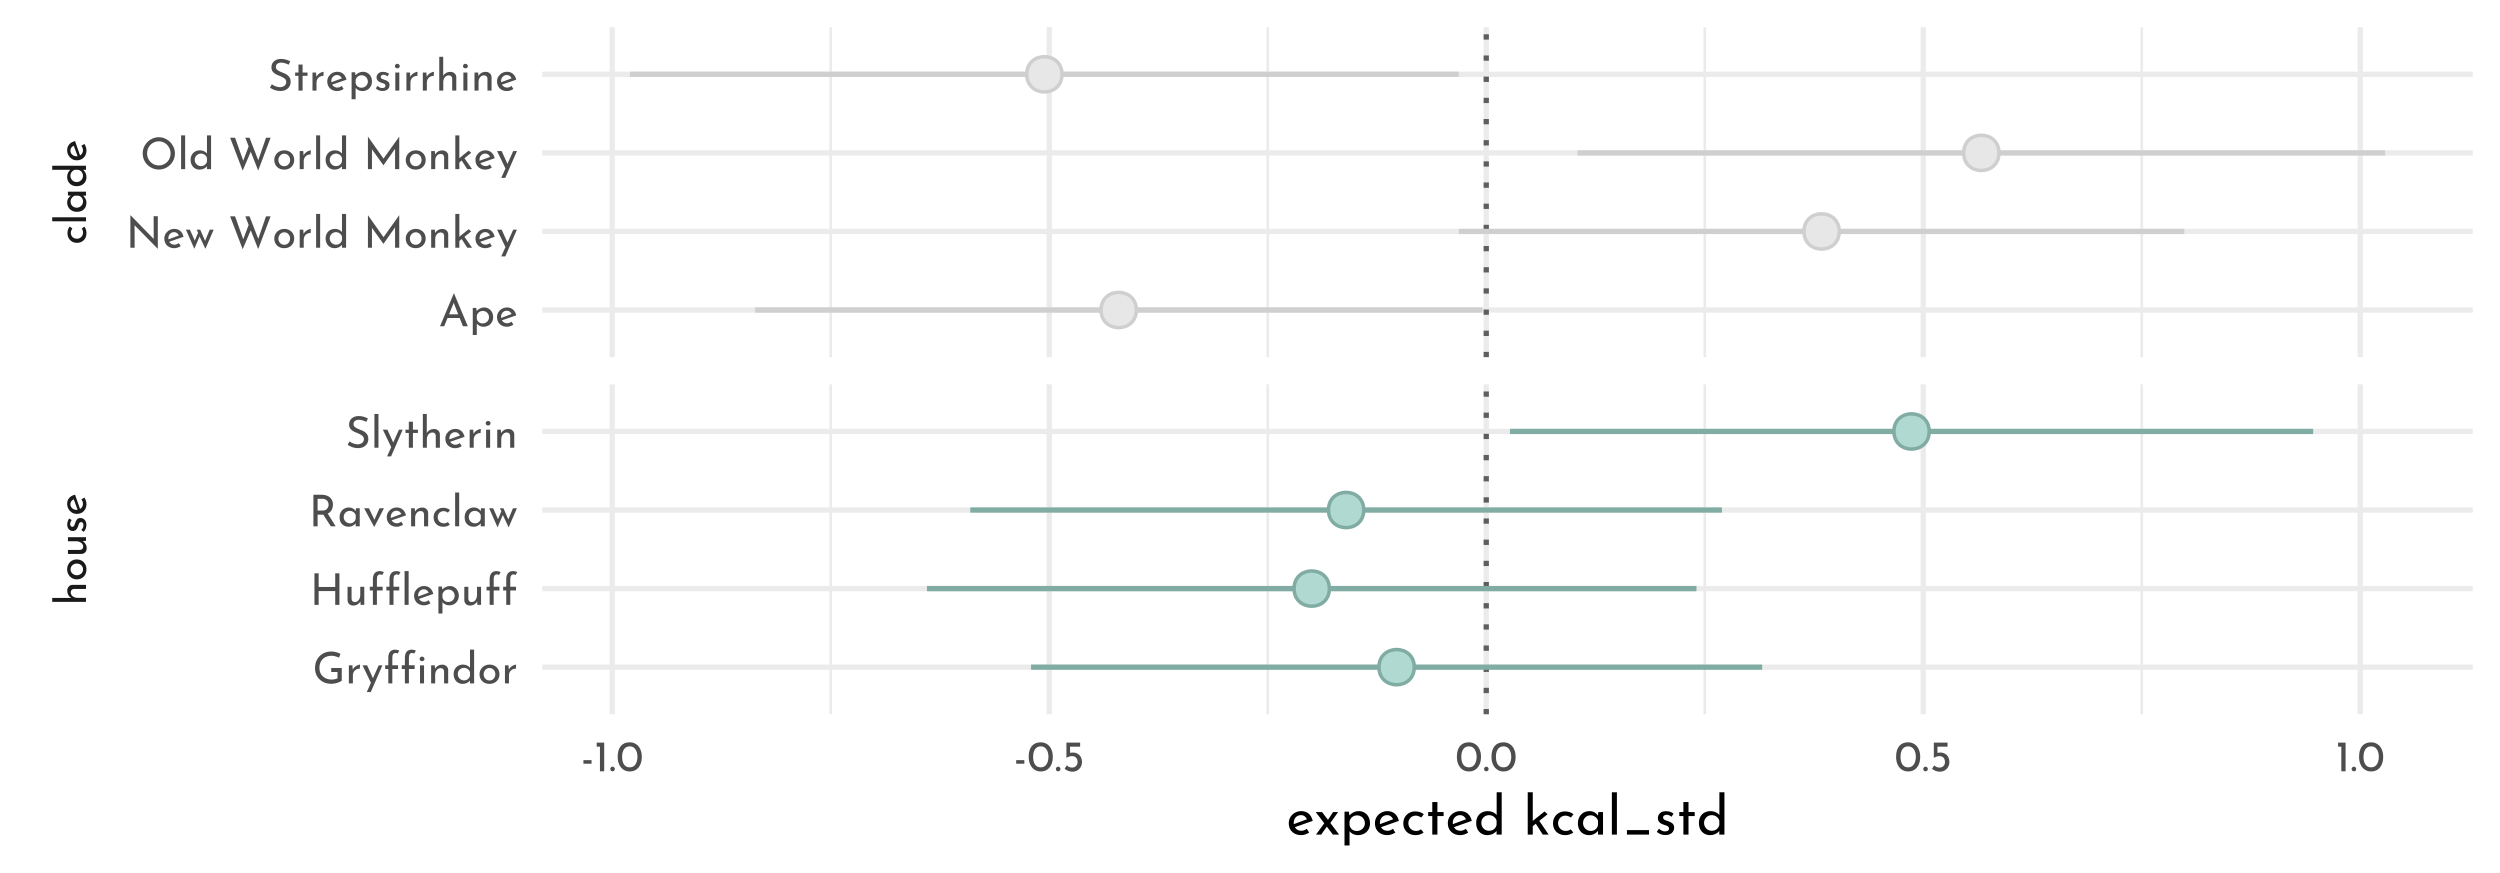 <?xml version="1.0" encoding="UTF-8"?>
<svg xmlns="http://www.w3.org/2000/svg" xmlns:xlink="http://www.w3.org/1999/xlink" width="504pt" height="176pt" viewBox="0 0 504 176" version="1.1">
<defs>
<g>
<symbol overflow="visible" id="glyph0-0">
<path style="stroke:none;" d=""/>
</symbol>
<symbol overflow="visible" id="glyph0-1">
<path style="stroke:none;" d="M -0.344 -3.672 C -0.207 -3.504 -0.098 -3.305 -0.016 -3.078 C 0.055 -2.859 0.094 -2.629 0.094 -2.391 C 0.094 -1.992 0.016 -1.645 -0.141 -1.344 C -0.305 -1.039 -0.535 -0.805 -0.828 -0.641 C -1.117 -0.473 -1.453 -0.391 -1.828 -0.391 C -2.203 -0.391 -2.535 -0.477 -2.828 -0.656 C -3.117 -0.832 -3.344 -1.066 -3.5 -1.359 C -3.656 -1.648 -3.734 -1.969 -3.734 -2.312 C -3.734 -2.875 -3.582 -3.332 -3.281 -3.688 L -2.75 -3.281 C -2.832 -3.164 -2.906 -3.031 -2.969 -2.875 C -3.031 -2.719 -3.062 -2.555 -3.062 -2.391 C -3.062 -2.172 -3.004 -1.969 -2.891 -1.781 C -2.785 -1.602 -2.641 -1.461 -2.453 -1.359 C -2.266 -1.266 -2.055 -1.219 -1.828 -1.219 C -1.598 -1.219 -1.391 -1.27 -1.203 -1.375 C -1.016 -1.488 -0.863 -1.641 -0.75 -1.828 C -0.645 -2.016 -0.594 -2.227 -0.594 -2.469 C -0.594 -2.758 -0.68 -3.02 -0.859 -3.25 Z M -0.344 -3.672 "/>
</symbol>
<symbol overflow="visible" id="glyph0-2">
<path style="stroke:none;" d="M -6.812 -1.531 L 0 -1.531 L 0 -0.719 L -6.812 -0.719 Z M -6.812 -1.531 "/>
</symbol>
<symbol overflow="visible" id="glyph0-3">
<path style="stroke:none;" d="M -3.641 -4.453 L 0 -4.453 L 0 -3.641 L -0.594 -3.641 C -0.426 -3.504 -0.27 -3.312 -0.125 -3.062 C 0.02 -2.82 0.094 -2.547 0.094 -2.234 C 0.094 -1.891 0.02 -1.578 -0.125 -1.297 C -0.281 -1.016 -0.5 -0.789 -0.781 -0.625 C -1.07 -0.469 -1.422 -0.391 -1.828 -0.391 C -2.223 -0.391 -2.566 -0.473 -2.859 -0.641 C -3.16 -0.805 -3.391 -1.031 -3.547 -1.312 C -3.711 -1.602 -3.797 -1.922 -3.797 -2.266 C -3.797 -2.578 -3.727 -2.848 -3.594 -3.078 C -3.457 -3.305 -3.281 -3.492 -3.062 -3.641 L -3.641 -3.688 Z M -0.594 -2.453 C -0.594 -2.754 -0.676 -3.008 -0.844 -3.219 C -1.008 -3.438 -1.234 -3.578 -1.516 -3.641 L -2.25 -3.641 C -2.5 -3.566 -2.703 -3.414 -2.859 -3.188 C -3.023 -2.969 -3.109 -2.711 -3.109 -2.422 C -3.109 -2.211 -3.055 -2.016 -2.953 -1.828 C -2.848 -1.641 -2.695 -1.488 -2.5 -1.375 C -2.312 -1.27 -2.098 -1.219 -1.859 -1.219 C -1.629 -1.219 -1.414 -1.273 -1.219 -1.391 C -1.031 -1.504 -0.879 -1.656 -0.766 -1.844 C -0.648 -2.031 -0.594 -2.234 -0.594 -2.453 Z M -0.594 -2.453 "/>
</symbol>
<symbol overflow="visible" id="glyph0-4">
<path style="stroke:none;" d="M -6.812 -4.516 L 0 -4.516 L 0 -3.688 L -0.578 -3.688 C -0.367 -3.508 -0.203 -3.289 -0.078 -3.031 C 0.035 -2.781 0.094 -2.504 0.094 -2.203 C 0.094 -1.859 0.008 -1.547 -0.156 -1.266 C -0.32 -0.992 -0.551 -0.781 -0.844 -0.625 C -1.145 -0.469 -1.488 -0.391 -1.875 -0.391 C -2.27 -0.391 -2.609 -0.473 -2.891 -0.641 C -3.18 -0.805 -3.406 -1.031 -3.562 -1.312 C -3.719 -1.602 -3.797 -1.93 -3.797 -2.297 C -3.797 -2.566 -3.738 -2.828 -3.625 -3.078 C -3.508 -3.336 -3.352 -3.539 -3.156 -3.688 L -6.812 -3.688 Z M -0.609 -2.453 C -0.609 -2.766 -0.691 -3.031 -0.859 -3.25 C -1.035 -3.477 -1.27 -3.625 -1.562 -3.688 L -2.25 -3.688 C -2.508 -3.613 -2.723 -3.461 -2.891 -3.234 C -3.055 -3.004 -3.141 -2.742 -3.141 -2.453 C -3.141 -2.234 -3.082 -2.031 -2.969 -1.844 C -2.863 -1.656 -2.719 -1.504 -2.531 -1.391 C -2.344 -1.273 -2.125 -1.219 -1.875 -1.219 C -1.645 -1.219 -1.43 -1.273 -1.234 -1.391 C -1.047 -1.504 -0.895 -1.656 -0.781 -1.844 C -0.664 -2.031 -0.609 -2.234 -0.609 -2.453 Z M -0.609 -2.453 "/>
</symbol>
<symbol overflow="visible" id="glyph0-5">
<path style="stroke:none;" d="M -0.609 -2.422 C -0.609 -2.723 -0.719 -3.02 -0.938 -3.312 L -0.328 -3.688 C -0.191 -3.488 -0.086 -3.273 -0.016 -3.047 C 0.055 -2.828 0.094 -2.613 0.094 -2.406 C 0.094 -2 0.008 -1.645 -0.156 -1.344 C -0.32 -1.039 -0.551 -0.805 -0.844 -0.641 C -1.145 -0.473 -1.477 -0.391 -1.844 -0.391 C -2.207 -0.391 -2.535 -0.477 -2.828 -0.656 C -3.117 -0.844 -3.352 -1.086 -3.531 -1.391 C -3.707 -1.703 -3.797 -2.047 -3.797 -2.422 C -3.797 -2.891 -3.656 -3.285 -3.375 -3.609 C -3.094 -3.93 -2.703 -4.148 -2.203 -4.266 L -1.203 -1.375 C -1.016 -1.488 -0.867 -1.633 -0.766 -1.812 C -0.66 -1.988 -0.609 -2.191 -0.609 -2.422 Z M -3.141 -2.359 C -3.141 -2.023 -3.02 -1.75 -2.781 -1.531 C -2.551 -1.312 -2.254 -1.203 -1.891 -1.203 C -1.805 -1.203 -1.738 -1.207 -1.688 -1.219 L -2.469 -3.328 C -2.664 -3.242 -2.828 -3.117 -2.953 -2.953 C -3.078 -2.797 -3.141 -2.598 -3.141 -2.359 Z M -3.141 -2.359 "/>
</symbol>
<symbol overflow="visible" id="glyph0-6">
<path style="stroke:none;" d="M -3.781 -2.969 C -3.781 -3.312 -3.676 -3.594 -3.469 -3.812 C -3.27 -4.039 -3.008 -4.156 -2.688 -4.156 L 0 -4.156 L 0 -3.328 L -2.406 -3.328 C -2.613 -3.316 -2.773 -3.254 -2.891 -3.141 C -3.004 -3.035 -3.066 -2.867 -3.078 -2.641 C -3.078 -2.43 -3.02 -2.242 -2.906 -2.078 C -2.789 -1.91 -2.625 -1.773 -2.406 -1.672 C -2.195 -1.578 -1.961 -1.531 -1.703 -1.531 L 0 -1.531 L 0 -0.719 L -6.812 -0.719 L -6.812 -1.516 L -2.984 -1.516 C -3.223 -1.648 -3.414 -1.844 -3.562 -2.094 C -3.707 -2.352 -3.781 -2.645 -3.781 -2.969 Z M -3.781 -2.969 "/>
</symbol>
<symbol overflow="visible" id="glyph0-7">
<path style="stroke:none;" d="M -1.859 -0.391 C -2.211 -0.391 -2.535 -0.477 -2.828 -0.656 C -3.129 -0.832 -3.363 -1.07 -3.531 -1.375 C -3.707 -1.688 -3.797 -2.035 -3.797 -2.422 C -3.797 -2.805 -3.707 -3.148 -3.531 -3.453 C -3.363 -3.754 -3.133 -3.988 -2.844 -4.156 C -2.551 -4.32 -2.223 -4.406 -1.859 -4.406 C -1.492 -4.406 -1.16 -4.32 -0.859 -4.156 C -0.566 -3.988 -0.332 -3.75 -0.156 -3.438 C 0.008 -3.133 0.094 -2.789 0.094 -2.406 C 0.094 -2.02 0.016 -1.676 -0.141 -1.375 C -0.305 -1.07 -0.535 -0.832 -0.828 -0.656 C -1.129 -0.477 -1.473 -0.391 -1.859 -0.391 Z M -1.844 -1.219 C -1.613 -1.219 -1.398 -1.27 -1.203 -1.375 C -1.016 -1.477 -0.863 -1.617 -0.75 -1.797 C -0.645 -1.973 -0.594 -2.172 -0.594 -2.391 C -0.594 -2.734 -0.711 -3.016 -0.953 -3.234 C -1.191 -3.461 -1.488 -3.578 -1.844 -3.578 C -2.207 -3.578 -2.508 -3.461 -2.75 -3.234 C -2.988 -3.016 -3.109 -2.734 -3.109 -2.391 C -3.109 -2.172 -3.051 -1.973 -2.938 -1.797 C -2.82 -1.617 -2.664 -1.477 -2.469 -1.375 C -2.281 -1.27 -2.07 -1.219 -1.844 -1.219 Z M -1.844 -1.219 "/>
</symbol>
<symbol overflow="visible" id="glyph0-8">
<path style="stroke:none;" d="M -3.641 -4.094 L 0 -4.094 L 0 -3.359 L -0.688 -3.312 C -0.445 -3.188 -0.25 -2.992 -0.094 -2.734 C 0.062 -2.473 0.141 -2.188 0.141 -1.875 C 0.141 -1.539 0.039 -1.266 -0.156 -1.047 C -0.363 -0.836 -0.629 -0.727 -0.953 -0.719 L -3.641 -0.719 L -3.641 -1.531 L -1.234 -1.531 C -1.035 -1.539 -0.875 -1.598 -0.75 -1.703 C -0.633 -1.816 -0.57 -1.984 -0.562 -2.203 C -0.562 -2.398 -0.617 -2.578 -0.734 -2.734 C -0.859 -2.898 -1.023 -3.031 -1.234 -3.125 C -1.453 -3.227 -1.688 -3.281 -1.938 -3.281 L -3.641 -3.281 Z M -3.641 -4.094 "/>
</symbol>
<symbol overflow="visible" id="glyph0-9">
<path style="stroke:none;" d="M 0.078 -1.734 C 0.078 -1.473 0.031 -1.219 -0.062 -0.969 C -0.156 -0.727 -0.289 -0.531 -0.469 -0.375 L -0.953 -0.734 C -0.805 -0.879 -0.695 -1.031 -0.625 -1.188 C -0.551 -1.352 -0.516 -1.516 -0.516 -1.672 C -0.516 -1.867 -0.551 -2.023 -0.625 -2.141 C -0.695 -2.266 -0.812 -2.328 -0.969 -2.328 C -1.094 -2.328 -1.191 -2.289 -1.266 -2.219 C -1.348 -2.145 -1.406 -2.055 -1.438 -1.953 C -1.477 -1.859 -1.531 -1.695 -1.594 -1.469 C -1.801 -0.844 -2.16 -0.531 -2.672 -0.531 C -2.973 -0.531 -3.234 -0.645 -3.453 -0.875 C -3.672 -1.102 -3.781 -1.422 -3.781 -1.828 C -3.781 -2.078 -3.742 -2.301 -3.672 -2.5 C -3.609 -2.707 -3.508 -2.895 -3.375 -3.062 L -2.875 -2.734 C -2.969 -2.641 -3.039 -2.52 -3.094 -2.375 C -3.156 -2.227 -3.191 -2.094 -3.203 -1.969 C -3.203 -1.801 -3.16 -1.66 -3.078 -1.547 C -3.004 -1.43 -2.898 -1.375 -2.766 -1.375 C -2.648 -1.375 -2.555 -1.41 -2.484 -1.484 C -2.41 -1.555 -2.359 -1.633 -2.328 -1.719 C -2.297 -1.801 -2.238 -1.961 -2.156 -2.203 C -2.062 -2.504 -1.938 -2.738 -1.781 -2.906 C -1.625 -3.07 -1.41 -3.156 -1.141 -3.156 C -0.785 -3.156 -0.492 -3.031 -0.266 -2.781 C -0.035 -2.539 0.078 -2.191 0.078 -1.734 Z M 0.078 -1.734 "/>
</symbol>
<symbol overflow="visible" id="glyph1-0">
<path style="stroke:none;" d=""/>
</symbol>
<symbol overflow="visible" id="glyph1-1">
<path style="stroke:none;" d="M 2.109 -2.25 L 2.109 -1.531 L 0.469 -1.531 L 0.469 -2.25 Z M 2.109 -2.25 "/>
</symbol>
<symbol overflow="visible" id="glyph1-2">
<path style="stroke:none;" d="M 1.984 -5.781 L 1.984 0 L 1.125 0 L 1.125 -4.969 L 0.469 -4.969 L 0.469 -5.781 Z M 1.984 -5.781 "/>
</symbol>
<symbol overflow="visible" id="glyph1-3">
<path style="stroke:none;" d="M 0.297 -0.469 C 0.297 -0.594 0.344 -0.703 0.438 -0.797 C 0.531 -0.891 0.641 -0.938 0.766 -0.938 C 0.879 -0.938 0.984 -0.891 1.078 -0.797 C 1.172 -0.703 1.219 -0.594 1.219 -0.469 C 1.219 -0.332 1.172 -0.219 1.078 -0.125 C 0.984 -0.039 0.879 0 0.766 0 C 0.641 0 0.531 -0.039 0.438 -0.125 C 0.344 -0.219 0.297 -0.332 0.297 -0.469 Z M 0.297 -0.469 "/>
</symbol>
<symbol overflow="visible" id="glyph1-4">
<path style="stroke:none;" d="M 2.75 0.031 C 2.27 0.031 1.848 -0.086 1.484 -0.328 C 1.117 -0.566 0.832 -0.906 0.625 -1.344 C 0.414 -1.789 0.312 -2.316 0.312 -2.922 C 0.312 -3.879 0.523 -4.609 0.953 -5.109 C 1.391 -5.609 1.988 -5.852 2.75 -5.844 C 3.219 -5.844 3.633 -5.723 4 -5.484 C 4.375 -5.254 4.66 -4.914 4.859 -4.469 C 5.066 -4.031 5.172 -3.516 5.172 -2.922 C 5.172 -2.305 5.066 -1.773 4.859 -1.328 C 4.66 -0.891 4.375 -0.551 4 -0.312 C 3.633 -0.082 3.219 0.031 2.75 0.031 Z M 2.734 -0.797 C 3.234 -0.797 3.613 -0.988 3.875 -1.375 C 4.145 -1.758 4.285 -2.281 4.297 -2.938 C 4.285 -3.57 4.145 -4.078 3.875 -4.453 C 3.613 -4.836 3.234 -5.031 2.734 -5.031 C 2.242 -5.031 1.863 -4.836 1.594 -4.453 C 1.332 -4.078 1.203 -3.566 1.203 -2.922 C 1.203 -2.266 1.332 -1.742 1.594 -1.359 C 1.863 -0.984 2.242 -0.797 2.734 -0.797 Z M 2.734 -0.797 "/>
</symbol>
<symbol overflow="visible" id="glyph1-5">
<path style="stroke:none;" d="M 2.266 -3.781 C 2.641 -3.781 2.961 -3.691 3.234 -3.516 C 3.516 -3.348 3.723 -3.125 3.859 -2.844 C 4.004 -2.562 4.078 -2.242 4.078 -1.891 C 4.078 -1.523 3.992 -1.191 3.828 -0.891 C 3.66 -0.598 3.43 -0.363 3.141 -0.188 C 2.848 -0.008 2.52 0.078 2.156 0.078 C 1.852 0.078 1.555 0.02 1.266 -0.094 C 0.984 -0.207 0.754 -0.352 0.578 -0.531 L 1.031 -1.203 C 1.145 -1.066 1.297 -0.957 1.484 -0.875 C 1.68 -0.789 1.879 -0.75 2.078 -0.75 C 2.398 -0.75 2.664 -0.852 2.875 -1.062 C 3.082 -1.27 3.188 -1.535 3.188 -1.859 C 3.188 -2.223 3.086 -2.516 2.891 -2.734 C 2.703 -2.953 2.426 -3.062 2.062 -3.062 C 1.863 -3.062 1.676 -3.031 1.5 -2.969 C 1.32 -2.914 1.133 -2.836 0.938 -2.734 L 0.938 -5.781 L 3.703 -5.781 L 3.703 -4.969 L 1.672 -4.969 L 1.672 -3.719 C 1.859 -3.758 2.055 -3.781 2.266 -3.781 Z M 2.266 -3.781 "/>
</symbol>
<symbol overflow="visible" id="glyph1-6">
<path style="stroke:none;" d="M 4.25 -1.672 L 1.797 -1.672 L 1.125 0 L 0.281 0 L 3.062 -6.625 L 3.109 -6.625 L 5.891 0 L 4.906 0 Z M 3.953 -2.406 L 3.047 -4.734 L 2.109 -2.406 Z M 3.953 -2.406 "/>
</symbol>
<symbol overflow="visible" id="glyph1-7">
<path style="stroke:none;" d="M 3.016 -3.797 C 3.359 -3.797 3.664 -3.711 3.938 -3.547 C 4.219 -3.379 4.438 -3.145 4.594 -2.844 C 4.75 -2.551 4.828 -2.211 4.828 -1.828 C 4.828 -1.453 4.738 -1.117 4.562 -0.828 C 4.395 -0.535 4.16 -0.305 3.859 -0.141 C 3.566 0.016 3.238 0.094 2.875 0.094 C 2.602 0.094 2.348 0.035 2.109 -0.078 C 1.867 -0.191 1.676 -0.348 1.531 -0.547 L 1.531 1.75 L 0.719 1.75 L 0.719 -3.703 L 1.422 -3.703 L 1.5 -3.094 C 1.688 -3.301 1.91 -3.469 2.172 -3.594 C 2.43 -3.727 2.711 -3.797 3.016 -3.797 Z M 2.703 -0.578 C 2.93 -0.578 3.145 -0.629 3.344 -0.734 C 3.539 -0.836 3.695 -0.984 3.812 -1.172 C 3.938 -1.367 4 -1.586 4 -1.828 C 4 -2.066 3.941 -2.281 3.828 -2.469 C 3.723 -2.664 3.578 -2.816 3.391 -2.922 C 3.203 -3.035 2.992 -3.094 2.766 -3.094 C 2.453 -3.094 2.188 -3.004 1.969 -2.828 C 1.75 -2.66 1.602 -2.43 1.531 -2.141 L 1.531 -1.531 C 1.57 -1.25 1.703 -1.02 1.922 -0.844 C 2.148 -0.664 2.41 -0.578 2.703 -0.578 Z M 2.703 -0.578 "/>
</symbol>
<symbol overflow="visible" id="glyph1-8">
<path style="stroke:none;" d="M 2.422 -0.609 C 2.723 -0.609 3.02 -0.719 3.312 -0.938 L 3.688 -0.328 C 3.488 -0.191 3.273 -0.086 3.047 -0.016 C 2.828 0.055 2.613 0.094 2.406 0.094 C 2 0.094 1.645 0.008 1.344 -0.156 C 1.039 -0.32 0.805 -0.551 0.641 -0.844 C 0.473 -1.145 0.391 -1.477 0.391 -1.844 C 0.391 -2.207 0.477 -2.535 0.656 -2.828 C 0.844 -3.117 1.086 -3.352 1.391 -3.531 C 1.703 -3.707 2.047 -3.797 2.422 -3.797 C 2.891 -3.797 3.285 -3.656 3.609 -3.375 C 3.93 -3.094 4.148 -2.703 4.266 -2.203 L 1.375 -1.203 C 1.488 -1.016 1.633 -0.867 1.812 -0.766 C 1.988 -0.66 2.191 -0.609 2.422 -0.609 Z M 2.359 -3.141 C 2.023 -3.141 1.75 -3.02 1.531 -2.781 C 1.312 -2.551 1.203 -2.254 1.203 -1.891 C 1.203 -1.805 1.207 -1.738 1.219 -1.688 L 3.328 -2.469 C 3.242 -2.664 3.117 -2.828 2.953 -2.953 C 2.797 -3.078 2.598 -3.141 2.359 -3.141 Z M 2.359 -3.141 "/>
</symbol>
<symbol overflow="visible" id="glyph1-9">
<path style="stroke:none;" d="M 6.453 -6.359 L 6.453 0.219 L 6.438 0.219 L 1.766 -4.531 L 1.781 0 L 0.922 0 L 0.922 -6.547 L 0.953 -6.547 L 5.625 -1.766 L 5.609 -6.359 Z M 6.453 -6.359 "/>
</symbol>
<symbol overflow="visible" id="glyph1-10">
<path style="stroke:none;" d="M 5.766 -3.641 L 4.094 0.219 L 2.922 -2.281 L 1.859 0.219 L 0.172 -3.641 L 0.969 -3.641 L 1.953 -1.438 L 2.625 -3.016 L 2.344 -3.641 L 3.047 -3.641 L 4.031 -1.375 L 4.969 -3.641 Z M 5.766 -3.641 "/>
</symbol>
<symbol overflow="visible" id="glyph1-11">
<path style="stroke:none;" d=""/>
</symbol>
<symbol overflow="visible" id="glyph1-12">
<path style="stroke:none;" d="M 6.016 0.281 L 4.516 -3.516 L 2.891 0.297 L 0.359 -6.328 L 1.359 -6.328 L 3 -1.703 L 4.094 -4.594 L 3.422 -6.328 L 4.266 -6.328 L 6.031 -1.797 L 7.594 -6.328 L 8.516 -6.328 Z M 6.016 0.281 "/>
</symbol>
<symbol overflow="visible" id="glyph1-13">
<path style="stroke:none;" d="M 0.391 -1.859 C 0.391 -2.211 0.477 -2.535 0.656 -2.828 C 0.832 -3.129 1.07 -3.363 1.375 -3.531 C 1.688 -3.707 2.035 -3.797 2.422 -3.797 C 2.805 -3.797 3.148 -3.707 3.453 -3.531 C 3.754 -3.363 3.988 -3.133 4.156 -2.844 C 4.32 -2.551 4.406 -2.223 4.406 -1.859 C 4.406 -1.492 4.32 -1.16 4.156 -0.859 C 3.988 -0.566 3.75 -0.332 3.438 -0.156 C 3.133 0.008 2.789 0.094 2.406 0.094 C 2.02 0.094 1.676 0.016 1.375 -0.141 C 1.07 -0.305 0.832 -0.535 0.656 -0.828 C 0.477 -1.129 0.391 -1.473 0.391 -1.859 Z M 1.219 -1.844 C 1.219 -1.613 1.27 -1.398 1.375 -1.203 C 1.477 -1.016 1.617 -0.863 1.797 -0.75 C 1.973 -0.645 2.172 -0.594 2.391 -0.594 C 2.734 -0.594 3.016 -0.711 3.234 -0.953 C 3.461 -1.191 3.578 -1.488 3.578 -1.844 C 3.578 -2.207 3.461 -2.508 3.234 -2.75 C 3.016 -2.988 2.734 -3.109 2.391 -3.109 C 2.172 -3.109 1.973 -3.051 1.797 -2.938 C 1.617 -2.82 1.477 -2.664 1.375 -2.469 C 1.27 -2.281 1.219 -2.07 1.219 -1.844 Z M 1.219 -1.844 "/>
</symbol>
<symbol overflow="visible" id="glyph1-14">
<path style="stroke:none;" d="M 1.5 -2.781 C 1.594 -2.977 1.723 -3.148 1.891 -3.297 C 2.066 -3.453 2.254 -3.57 2.453 -3.656 C 2.648 -3.738 2.82 -3.785 2.969 -3.797 L 2.922 -2.969 C 2.66 -2.977 2.422 -2.926 2.203 -2.812 C 1.992 -2.695 1.828 -2.535 1.703 -2.328 C 1.586 -2.117 1.531 -1.895 1.531 -1.656 L 1.531 0 L 0.719 0 L 0.719 -3.641 L 1.438 -3.641 Z M 1.5 -2.781 "/>
</symbol>
<symbol overflow="visible" id="glyph1-15">
<path style="stroke:none;" d="M 1.531 -6.812 L 1.531 0 L 0.719 0 L 0.719 -6.812 Z M 1.531 -6.812 "/>
</symbol>
<symbol overflow="visible" id="glyph1-16">
<path style="stroke:none;" d="M 4.516 -6.812 L 4.516 0 L 3.688 0 L 3.688 -0.578 C 3.508 -0.367 3.289 -0.203 3.031 -0.078 C 2.781 0.035 2.504 0.094 2.203 0.094 C 1.859 0.094 1.547 0.008 1.266 -0.156 C 0.992 -0.32 0.781 -0.551 0.625 -0.844 C 0.469 -1.145 0.391 -1.488 0.391 -1.875 C 0.391 -2.27 0.473 -2.609 0.641 -2.891 C 0.805 -3.18 1.031 -3.406 1.312 -3.562 C 1.602 -3.719 1.93 -3.797 2.297 -3.797 C 2.566 -3.797 2.828 -3.738 3.078 -3.625 C 3.336 -3.508 3.539 -3.352 3.688 -3.156 L 3.688 -6.812 Z M 2.453 -0.609 C 2.766 -0.609 3.031 -0.691 3.25 -0.859 C 3.477 -1.035 3.625 -1.27 3.688 -1.562 L 3.688 -2.25 C 3.613 -2.508 3.461 -2.723 3.234 -2.891 C 3.004 -3.055 2.742 -3.141 2.453 -3.141 C 2.234 -3.141 2.031 -3.082 1.844 -2.969 C 1.656 -2.863 1.504 -2.719 1.391 -2.531 C 1.273 -2.344 1.219 -2.125 1.219 -1.875 C 1.219 -1.645 1.273 -1.43 1.391 -1.234 C 1.504 -1.047 1.656 -0.895 1.844 -0.781 C 2.031 -0.664 2.234 -0.609 2.453 -0.609 Z M 2.453 -0.609 "/>
</symbol>
<symbol overflow="visible" id="glyph1-17">
<path style="stroke:none;" d="M 7.234 -6.562 L 7.234 0 L 6.391 0 L 6.391 -4.109 L 4.062 -0.797 L 4.031 -0.797 L 1.734 -4 L 1.734 0 L 0.922 0 L 0.922 -6.562 L 4.062 -2.125 Z M 7.234 -6.562 "/>
</symbol>
<symbol overflow="visible" id="glyph1-18">
<path style="stroke:none;" d="M 2.969 -3.781 C 3.312 -3.781 3.594 -3.676 3.812 -3.469 C 4.039 -3.27 4.156 -3.008 4.156 -2.688 L 4.156 0 L 3.328 0 L 3.328 -2.406 C 3.316 -2.613 3.254 -2.773 3.141 -2.891 C 3.035 -3.004 2.867 -3.066 2.641 -3.078 C 2.316 -3.078 2.051 -2.945 1.844 -2.688 C 1.633 -2.438 1.531 -2.109 1.531 -1.703 L 1.531 0 L 0.719 0 L 0.719 -3.641 L 1.453 -3.641 L 1.5 -2.938 C 1.633 -3.195 1.828 -3.398 2.078 -3.547 C 2.336 -3.703 2.633 -3.781 2.969 -3.781 Z M 2.969 -3.781 "/>
</symbol>
<symbol overflow="visible" id="glyph1-19">
<path style="stroke:none;" d="M 2 -1.75 L 1.531 -1.359 L 1.531 0 L 0.719 0 L 0.719 -6.812 L 1.531 -6.812 L 1.531 -2.219 L 3.406 -3.734 L 3.922 -3.297 L 2.562 -2.203 L 4.094 0 L 3.125 0 Z M 2 -1.75 "/>
</symbol>
<symbol overflow="visible" id="glyph1-20">
<path style="stroke:none;" d="M 4.172 -3.641 L 1.828 1.75 L 1.016 1.75 L 1.859 -0.125 L 0.172 -3.641 L 1.094 -3.641 L 2.266 -1.047 L 3.422 -3.641 Z M 4.172 -3.641 "/>
</symbol>
<symbol overflow="visible" id="glyph1-21">
<path style="stroke:none;" d="M 0.516 -3.172 C 0.516 -3.754 0.66 -4.297 0.953 -4.797 C 1.254 -5.297 1.648 -5.691 2.141 -5.984 C 2.641 -6.285 3.18 -6.438 3.766 -6.438 C 4.348 -6.438 4.883 -6.285 5.375 -5.984 C 5.875 -5.691 6.27 -5.297 6.562 -4.797 C 6.863 -4.297 7.016 -3.754 7.016 -3.172 C 7.016 -2.586 6.867 -2.047 6.578 -1.547 C 6.285 -1.047 5.891 -0.648 5.391 -0.359 C 4.891 -0.066 4.348 0.078 3.766 0.078 C 3.18 0.078 2.641 -0.066 2.141 -0.359 C 1.641 -0.648 1.242 -1.039 0.953 -1.531 C 0.66 -2.031 0.516 -2.578 0.516 -3.172 Z M 1.406 -3.172 C 1.406 -2.734 1.508 -2.328 1.719 -1.953 C 1.926 -1.586 2.211 -1.297 2.578 -1.078 C 2.941 -0.859 3.344 -0.75 3.781 -0.75 C 4.219 -0.75 4.613 -0.859 4.969 -1.078 C 5.332 -1.297 5.617 -1.586 5.828 -1.953 C 6.035 -2.328 6.141 -2.734 6.141 -3.172 C 6.141 -3.609 6.031 -4.016 5.812 -4.391 C 5.602 -4.773 5.316 -5.07 4.953 -5.281 C 4.598 -5.5 4.203 -5.609 3.766 -5.609 C 3.328 -5.609 2.926 -5.5 2.562 -5.281 C 2.195 -5.062 1.91 -4.766 1.703 -4.391 C 1.504 -4.016 1.406 -3.609 1.406 -3.172 Z M 1.406 -3.172 "/>
</symbol>
<symbol overflow="visible" id="glyph1-22">
<path style="stroke:none;" d="M 4.203 -5.219 C 3.973 -5.344 3.727 -5.441 3.469 -5.516 C 3.219 -5.598 2.977 -5.641 2.75 -5.641 C 2.395 -5.641 2.117 -5.562 1.922 -5.406 C 1.723 -5.25 1.625 -5.035 1.625 -4.766 C 1.625 -4.504 1.738 -4.289 1.969 -4.125 C 2.207 -3.957 2.547 -3.789 2.984 -3.625 C 3.316 -3.508 3.594 -3.379 3.812 -3.234 C 4.039 -3.098 4.227 -2.91 4.375 -2.672 C 4.531 -2.43 4.609 -2.117 4.609 -1.734 C 4.609 -1.398 4.52 -1.094 4.344 -0.812 C 4.176 -0.539 3.938 -0.32 3.625 -0.156 C 3.312 0 2.945 0.078 2.531 0.078 C 2.133 0.078 1.754 0.016 1.391 -0.109 C 1.023 -0.242 0.707 -0.406 0.438 -0.594 L 0.812 -1.281 C 1.031 -1.113 1.289 -0.973 1.594 -0.859 C 1.895 -0.742 2.18 -0.688 2.453 -0.688 C 2.785 -0.688 3.078 -0.773 3.328 -0.953 C 3.586 -1.129 3.719 -1.391 3.719 -1.734 C 3.719 -2.023 3.609 -2.254 3.391 -2.422 C 3.18 -2.598 2.883 -2.766 2.5 -2.922 C 2.145 -3.055 1.848 -3.188 1.609 -3.312 C 1.367 -3.445 1.16 -3.625 0.984 -3.844 C 0.816 -4.07 0.734 -4.359 0.734 -4.703 C 0.734 -5.191 0.906 -5.594 1.25 -5.906 C 1.602 -6.219 2.062 -6.379 2.625 -6.391 C 3.312 -6.391 3.945 -6.223 4.531 -5.891 Z M 4.203 -5.219 "/>
</symbol>
<symbol overflow="visible" id="glyph1-23">
<path style="stroke:none;" d="M 1.891 -5.25 L 1.891 -3.641 L 2.891 -3.641 L 2.891 -2.984 L 1.891 -2.984 L 1.891 0 L 1.062 0 L 1.062 -2.984 L 0.391 -2.984 L 0.391 -3.641 L 1.062 -3.641 L 1.062 -5.25 Z M 1.891 -5.25 "/>
</symbol>
<symbol overflow="visible" id="glyph1-24">
<path style="stroke:none;" d="M 1.734 0.078 C 1.473 0.078 1.219 0.031 0.969 -0.062 C 0.727 -0.156 0.531 -0.289 0.375 -0.469 L 0.734 -0.953 C 0.879 -0.805 1.031 -0.695 1.188 -0.625 C 1.352 -0.551 1.516 -0.516 1.672 -0.516 C 1.867 -0.516 2.023 -0.551 2.141 -0.625 C 2.266 -0.695 2.328 -0.812 2.328 -0.969 C 2.328 -1.094 2.289 -1.191 2.219 -1.266 C 2.145 -1.348 2.055 -1.406 1.953 -1.438 C 1.859 -1.477 1.695 -1.531 1.469 -1.594 C 0.844 -1.801 0.531 -2.16 0.531 -2.672 C 0.531 -2.973 0.645 -3.234 0.875 -3.453 C 1.102 -3.672 1.422 -3.781 1.828 -3.781 C 2.078 -3.781 2.301 -3.742 2.5 -3.672 C 2.707 -3.609 2.895 -3.508 3.062 -3.375 L 2.734 -2.875 C 2.641 -2.969 2.52 -3.039 2.375 -3.094 C 2.227 -3.156 2.094 -3.191 1.969 -3.203 C 1.801 -3.203 1.66 -3.16 1.547 -3.078 C 1.43 -3.004 1.375 -2.898 1.375 -2.766 C 1.375 -2.648 1.41 -2.555 1.484 -2.484 C 1.555 -2.41 1.633 -2.359 1.719 -2.328 C 1.801 -2.297 1.961 -2.238 2.203 -2.156 C 2.504 -2.062 2.738 -1.938 2.906 -1.781 C 3.07 -1.625 3.156 -1.41 3.156 -1.141 C 3.156 -0.785 3.031 -0.492 2.781 -0.266 C 2.539 -0.035 2.191 0.078 1.734 0.078 Z M 1.734 0.078 "/>
</symbol>
<symbol overflow="visible" id="glyph1-25">
<path style="stroke:none;" d="M 1.531 -3.641 L 1.531 0 L 0.719 0 L 0.719 -3.641 Z M 0.641 -4.938 C 0.641 -5.07 0.688 -5.18 0.781 -5.266 C 0.883 -5.359 1.004 -5.406 1.141 -5.406 C 1.266 -5.406 1.375 -5.359 1.469 -5.266 C 1.57 -5.18 1.625 -5.07 1.625 -4.938 C 1.625 -4.812 1.57 -4.703 1.469 -4.609 C 1.375 -4.523 1.266 -4.484 1.141 -4.484 C 1.004 -4.484 0.883 -4.523 0.781 -4.609 C 0.688 -4.703 0.641 -4.812 0.641 -4.938 Z M 0.641 -4.938 "/>
</symbol>
<symbol overflow="visible" id="glyph1-26">
<path style="stroke:none;" d="M 2.969 -3.781 C 3.312 -3.781 3.594 -3.676 3.812 -3.469 C 4.039 -3.27 4.156 -3.008 4.156 -2.688 L 4.156 0 L 3.328 0 L 3.328 -2.406 C 3.316 -2.613 3.254 -2.773 3.141 -2.891 C 3.035 -3.004 2.867 -3.066 2.641 -3.078 C 2.43 -3.078 2.242 -3.02 2.078 -2.906 C 1.91 -2.789 1.773 -2.625 1.672 -2.406 C 1.578 -2.195 1.531 -1.961 1.531 -1.703 L 1.531 0 L 0.719 0 L 0.719 -6.812 L 1.516 -6.812 L 1.516 -2.984 C 1.648 -3.223 1.844 -3.414 2.094 -3.562 C 2.352 -3.707 2.645 -3.781 2.969 -3.781 Z M 2.969 -3.781 "/>
</symbol>
<symbol overflow="visible" id="glyph1-27">
<path style="stroke:none;" d="M 5.906 -0.547 C 5.707 -0.391 5.398 -0.242 4.984 -0.109 C 4.578 0.016 4.195 0.078 3.844 0.078 C 3.176 0.078 2.594 -0.055 2.094 -0.328 C 1.594 -0.609 1.203 -0.984 0.922 -1.453 C 0.648 -1.93 0.516 -2.469 0.516 -3.062 C 0.516 -3.75 0.66 -4.348 0.953 -4.859 C 1.254 -5.367 1.648 -5.758 2.141 -6.031 C 2.641 -6.301 3.188 -6.438 3.781 -6.438 C 4.133 -6.438 4.469 -6.391 4.781 -6.297 C 5.102 -6.211 5.391 -6.102 5.641 -5.969 L 5.359 -5.188 C 5.172 -5.289 4.938 -5.379 4.656 -5.453 C 4.375 -5.535 4.117 -5.578 3.891 -5.578 C 3.398 -5.578 2.961 -5.477 2.578 -5.281 C 2.203 -5.082 1.91 -4.797 1.703 -4.422 C 1.504 -4.055 1.406 -3.625 1.406 -3.125 C 1.406 -2.676 1.504 -2.27 1.703 -1.906 C 1.91 -1.551 2.203 -1.273 2.578 -1.078 C 2.953 -0.879 3.379 -0.781 3.859 -0.781 C 4.086 -0.781 4.305 -0.801 4.516 -0.844 C 4.723 -0.895 4.898 -0.957 5.047 -1.031 L 5.047 -2.297 L 3.781 -2.297 L 3.781 -3.109 L 5.906 -3.109 Z M 5.906 -0.547 "/>
</symbol>
<symbol overflow="visible" id="glyph1-28">
<path style="stroke:none;" d="M 1.016 -2.906 L 0.391 -2.906 L 0.391 -3.656 L 1.016 -3.656 L 1.016 -5.188 C 1.016 -5.707 1.133 -6.109 1.375 -6.391 C 1.613 -6.672 1.961 -6.812 2.422 -6.812 C 2.555 -6.812 2.695 -6.789 2.844 -6.75 C 2.988 -6.719 3.117 -6.664 3.234 -6.594 L 2.875 -6 C 2.789 -6.094 2.664 -6.141 2.5 -6.141 C 2.281 -6.141 2.113 -6.062 2 -5.906 C 1.883 -5.758 1.828 -5.516 1.828 -5.172 L 1.828 -3.656 L 2.984 -3.656 L 2.984 -2.906 L 1.828 -2.906 L 1.828 0 L 1.016 0 Z M 1.016 -2.906 "/>
</symbol>
<symbol overflow="visible" id="glyph1-29">
<path style="stroke:none;" d="M 5.953 0 L 5.109 0 L 5.109 -2.781 L 1.766 -2.781 L 1.766 0 L 0.922 0 L 0.922 -6.359 L 1.766 -6.359 L 1.766 -3.609 L 5.109 -3.609 L 5.109 -6.359 L 5.953 -6.359 Z M 5.953 0 "/>
</symbol>
<symbol overflow="visible" id="glyph1-30">
<path style="stroke:none;" d="M 4.094 -3.641 L 4.094 0 L 3.359 0 L 3.312 -0.688 C 3.188 -0.445 2.992 -0.25 2.734 -0.094 C 2.473 0.062 2.188 0.141 1.875 0.141 C 1.539 0.141 1.266 0.039 1.047 -0.156 C 0.836 -0.363 0.727 -0.629 0.719 -0.953 L 0.719 -3.641 L 1.531 -3.641 L 1.531 -1.234 C 1.539 -1.035 1.598 -0.875 1.703 -0.75 C 1.816 -0.633 1.984 -0.57 2.203 -0.562 C 2.398 -0.562 2.578 -0.617 2.734 -0.734 C 2.898 -0.859 3.031 -1.023 3.125 -1.234 C 3.227 -1.453 3.281 -1.688 3.281 -1.938 L 3.281 -3.641 Z M 4.094 -3.641 "/>
</symbol>
<symbol overflow="visible" id="glyph1-31">
<path style="stroke:none;" d="M 4.422 0 L 2.922 -2.344 C 2.867 -2.344 2.797 -2.344 2.703 -2.344 L 1.766 -2.344 L 1.766 0 L 0.922 0 L 0.922 -6.359 L 2.609 -6.359 C 3.047 -6.359 3.43 -6.281 3.766 -6.125 C 4.109 -5.977 4.375 -5.754 4.562 -5.453 C 4.758 -5.16 4.859 -4.805 4.859 -4.391 C 4.859 -3.992 4.77 -3.629 4.594 -3.297 C 4.426 -2.973 4.164 -2.727 3.812 -2.562 L 5.406 0 Z M 2.688 -3.172 C 3.145 -3.172 3.473 -3.289 3.672 -3.531 C 3.879 -3.77 3.984 -4.047 3.984 -4.359 C 3.984 -4.547 3.941 -4.727 3.859 -4.906 C 3.773 -5.094 3.641 -5.242 3.453 -5.359 C 3.266 -5.484 3.031 -5.547 2.75 -5.547 L 1.766 -5.547 L 1.766 -3.172 Z M 2.688 -3.172 "/>
</symbol>
<symbol overflow="visible" id="glyph1-32">
<path style="stroke:none;" d="M 4.453 -3.641 L 4.453 0 L 3.641 0 L 3.641 -0.594 C 3.504 -0.426 3.312 -0.27 3.062 -0.125 C 2.82 0.02 2.547 0.094 2.234 0.094 C 1.891 0.094 1.578 0.02 1.297 -0.125 C 1.016 -0.281 0.789 -0.5 0.625 -0.781 C 0.469 -1.07 0.391 -1.422 0.391 -1.828 C 0.391 -2.223 0.473 -2.566 0.641 -2.859 C 0.805 -3.16 1.031 -3.391 1.312 -3.547 C 1.602 -3.711 1.922 -3.797 2.266 -3.797 C 2.578 -3.797 2.848 -3.727 3.078 -3.594 C 3.305 -3.457 3.492 -3.281 3.641 -3.062 L 3.688 -3.641 Z M 2.453 -0.594 C 2.754 -0.594 3.008 -0.676 3.219 -0.844 C 3.438 -1.008 3.578 -1.234 3.641 -1.516 L 3.641 -2.25 C 3.566 -2.5 3.414 -2.703 3.188 -2.859 C 2.969 -3.023 2.711 -3.109 2.422 -3.109 C 2.211 -3.109 2.016 -3.055 1.828 -2.953 C 1.641 -2.848 1.488 -2.695 1.375 -2.5 C 1.27 -2.312 1.219 -2.098 1.219 -1.859 C 1.219 -1.629 1.273 -1.414 1.391 -1.219 C 1.504 -1.031 1.656 -0.879 1.844 -0.766 C 2.031 -0.648 2.234 -0.594 2.453 -0.594 Z M 2.453 -0.594 "/>
</symbol>
<symbol overflow="visible" id="glyph1-33">
<path style="stroke:none;" d="M 4.172 -3.641 L 2.234 0.109 L 2.188 0.109 L 0.172 -3.641 L 1.141 -3.641 L 2.25 -1.312 L 3.266 -3.641 Z M 4.172 -3.641 "/>
</symbol>
<symbol overflow="visible" id="glyph1-34">
<path style="stroke:none;" d="M 3.672 -0.344 C 3.504 -0.207 3.305 -0.098 3.078 -0.016 C 2.859 0.055 2.629 0.094 2.391 0.094 C 1.992 0.094 1.645 0.016 1.344 -0.141 C 1.039 -0.305 0.805 -0.535 0.641 -0.828 C 0.473 -1.117 0.391 -1.453 0.391 -1.828 C 0.391 -2.203 0.477 -2.535 0.656 -2.828 C 0.832 -3.117 1.066 -3.344 1.359 -3.5 C 1.648 -3.656 1.969 -3.734 2.312 -3.734 C 2.875 -3.734 3.332 -3.582 3.688 -3.281 L 3.281 -2.75 C 3.164 -2.832 3.031 -2.906 2.875 -2.969 C 2.719 -3.031 2.555 -3.062 2.391 -3.062 C 2.172 -3.062 1.969 -3.004 1.781 -2.891 C 1.602 -2.785 1.461 -2.641 1.359 -2.453 C 1.266 -2.266 1.219 -2.055 1.219 -1.828 C 1.219 -1.598 1.27 -1.391 1.375 -1.203 C 1.488 -1.016 1.641 -0.863 1.828 -0.75 C 2.016 -0.645 2.227 -0.594 2.469 -0.594 C 2.758 -0.594 3.02 -0.68 3.25 -0.859 Z M 3.672 -0.344 "/>
</symbol>
<symbol overflow="visible" id="glyph2-0">
<path style="stroke:none;" d=""/>
</symbol>
<symbol overflow="visible" id="glyph2-1">
<path style="stroke:none;" d="M 3.031 -0.766 C 3.406 -0.766 3.773 -0.898 4.141 -1.172 L 4.609 -0.406 C 4.367 -0.25 4.109 -0.125 3.828 -0.031 C 3.547 0.062 3.27 0.109 3 0.109 C 2.5 0.109 2.055 0.004 1.672 -0.203 C 1.297 -0.41 1.004 -0.695 0.797 -1.062 C 0.598 -1.426 0.5 -1.844 0.5 -2.312 C 0.5 -2.758 0.609 -3.164 0.828 -3.531 C 1.055 -3.906 1.363 -4.195 1.75 -4.406 C 2.133 -4.625 2.562 -4.734 3.031 -4.734 C 3.625 -4.734 4.117 -4.562 4.516 -4.219 C 4.91 -3.875 5.18 -3.391 5.328 -2.766 L 1.734 -1.5 C 1.859 -1.27 2.031 -1.086 2.25 -0.953 C 2.477 -0.828 2.738 -0.766 3.031 -0.766 Z M 2.953 -3.922 C 2.535 -3.922 2.188 -3.773 1.906 -3.484 C 1.633 -3.191 1.5 -2.816 1.5 -2.359 C 1.5 -2.254 1.504 -2.172 1.516 -2.109 L 4.172 -3.094 C 4.055 -3.344 3.898 -3.539 3.703 -3.688 C 3.504 -3.844 3.254 -3.922 2.953 -3.922 Z M 2.953 -3.922 "/>
</symbol>
<symbol overflow="visible" id="glyph2-2">
<path style="stroke:none;" d="M 3.672 0 L 2.453 -1.609 L 1.312 0 L 0.266 0 L 1.938 -2.281 L 0.203 -4.547 L 1.484 -4.547 L 2.688 -2.969 L 3.703 -4.547 L 4.734 -4.547 L 3.156 -2.344 L 4.922 0 Z M 3.672 0 "/>
</symbol>
<symbol overflow="visible" id="glyph2-3">
<path style="stroke:none;" d="M 3.766 -4.734 C 4.191 -4.734 4.578 -4.629 4.922 -4.422 C 5.266 -4.223 5.535 -3.938 5.734 -3.562 C 5.93 -3.195 6.031 -2.77 6.031 -2.281 C 6.031 -1.812 5.926 -1.395 5.719 -1.031 C 5.508 -0.664 5.219 -0.383 4.844 -0.188 C 4.469 0.008 4.051 0.109 3.594 0.109 C 3.258 0.109 2.941 0.039 2.641 -0.094 C 2.336 -0.238 2.094 -0.438 1.906 -0.688 L 1.906 2.188 L 0.891 2.188 L 0.891 -4.625 L 1.781 -4.625 L 1.875 -3.859 C 2.102 -4.117 2.379 -4.328 2.703 -4.484 C 3.035 -4.648 3.391 -4.734 3.766 -4.734 Z M 3.391 -0.719 C 3.672 -0.719 3.93 -0.785 4.172 -0.922 C 4.422 -1.055 4.617 -1.242 4.766 -1.484 C 4.922 -1.723 5 -1.988 5 -2.281 C 5 -2.582 4.93 -2.852 4.797 -3.094 C 4.66 -3.332 4.473 -3.52 4.234 -3.656 C 4.004 -3.801 3.742 -3.875 3.453 -3.875 C 3.066 -3.875 2.734 -3.766 2.453 -3.547 C 2.18 -3.328 2 -3.035 1.906 -2.672 L 1.906 -1.906 C 1.969 -1.562 2.133 -1.273 2.406 -1.047 C 2.688 -0.828 3.016 -0.719 3.391 -0.719 Z M 3.391 -0.719 "/>
</symbol>
<symbol overflow="visible" id="glyph2-4">
<path style="stroke:none;" d="M 4.594 -0.422 C 4.383 -0.254 4.141 -0.125 3.859 -0.031 C 3.578 0.062 3.285 0.109 2.984 0.109 C 2.492 0.109 2.062 0.008 1.688 -0.188 C 1.312 -0.383 1.02 -0.664 0.812 -1.031 C 0.602 -1.395 0.5 -1.812 0.5 -2.281 C 0.5 -2.75 0.609 -3.164 0.828 -3.531 C 1.047 -3.895 1.336 -4.176 1.703 -4.375 C 2.066 -4.57 2.461 -4.672 2.891 -4.672 C 3.586 -4.672 4.164 -4.484 4.625 -4.109 L 4.109 -3.438 C 3.961 -3.539 3.789 -3.629 3.594 -3.703 C 3.406 -3.785 3.203 -3.828 2.984 -3.828 C 2.711 -3.828 2.461 -3.758 2.234 -3.625 C 2.016 -3.488 1.836 -3.301 1.703 -3.062 C 1.578 -2.832 1.516 -2.57 1.516 -2.281 C 1.516 -2 1.582 -1.738 1.719 -1.5 C 1.852 -1.27 2.035 -1.082 2.266 -0.938 C 2.504 -0.801 2.773 -0.734 3.078 -0.734 C 3.453 -0.734 3.781 -0.844 4.062 -1.062 Z M 4.594 -0.422 "/>
</symbol>
<symbol overflow="visible" id="glyph2-5">
<path style="stroke:none;" d="M 2.359 -6.562 L 2.359 -4.547 L 3.609 -4.547 L 3.609 -3.734 L 2.359 -3.734 L 2.359 0 L 1.328 0 L 1.328 -3.734 L 0.5 -3.734 L 0.5 -4.547 L 1.328 -4.547 L 1.328 -6.562 Z M 2.359 -6.562 "/>
</symbol>
<symbol overflow="visible" id="glyph2-6">
<path style="stroke:none;" d="M 5.641 -8.531 L 5.641 0 L 4.609 0 L 4.609 -0.719 C 4.391 -0.457 4.117 -0.254 3.797 -0.109 C 3.484 0.035 3.133 0.109 2.75 0.109 C 2.32 0.109 1.938 0.008 1.594 -0.188 C 1.25 -0.395 0.977 -0.68 0.781 -1.047 C 0.594 -1.422 0.5 -1.852 0.5 -2.344 C 0.5 -2.832 0.598 -3.258 0.797 -3.625 C 1.004 -3.988 1.285 -4.266 1.641 -4.453 C 2.004 -4.641 2.414 -4.734 2.875 -4.734 C 3.219 -4.734 3.547 -4.66 3.859 -4.516 C 4.18 -4.379 4.438 -4.188 4.625 -3.938 L 4.625 -8.531 Z M 3.062 -0.766 C 3.457 -0.766 3.789 -0.867 4.062 -1.078 C 4.344 -1.297 4.523 -1.586 4.609 -1.953 L 4.609 -2.812 C 4.523 -3.133 4.336 -3.398 4.047 -3.609 C 3.766 -3.816 3.438 -3.922 3.062 -3.922 C 2.789 -3.922 2.535 -3.852 2.297 -3.719 C 2.066 -3.582 1.879 -3.395 1.734 -3.156 C 1.598 -2.926 1.531 -2.66 1.531 -2.359 C 1.531 -2.055 1.598 -1.785 1.734 -1.547 C 1.879 -1.305 2.066 -1.113 2.297 -0.969 C 2.535 -0.832 2.789 -0.766 3.062 -0.766 Z M 3.062 -0.766 "/>
</symbol>
<symbol overflow="visible" id="glyph2-7">
<path style="stroke:none;" d=""/>
</symbol>
<symbol overflow="visible" id="glyph2-8">
<path style="stroke:none;" d="M 2.516 -2.188 L 1.906 -1.703 L 1.906 0 L 0.891 0 L 0.891 -8.531 L 1.906 -8.531 L 1.906 -2.766 L 4.266 -4.656 L 4.891 -4.109 L 3.219 -2.766 L 5.109 0 L 3.922 0 Z M 2.516 -2.188 "/>
</symbol>
<symbol overflow="visible" id="glyph2-9">
<path style="stroke:none;" d="M 5.562 -4.547 L 5.562 0 L 4.547 0 L 4.547 -0.75 C 4.379 -0.531 4.141 -0.332 3.828 -0.156 C 3.523 0.02 3.18 0.109 2.797 0.109 C 2.359 0.109 1.961 0.016 1.609 -0.172 C 1.266 -0.359 0.992 -0.629 0.797 -0.984 C 0.598 -1.348 0.5 -1.781 0.5 -2.281 C 0.5 -2.781 0.602 -3.211 0.812 -3.578 C 1.02 -3.953 1.301 -4.238 1.656 -4.438 C 2.008 -4.633 2.406 -4.734 2.844 -4.734 C 3.227 -4.734 3.562 -4.648 3.844 -4.484 C 4.133 -4.316 4.367 -4.098 4.547 -3.828 L 4.625 -4.547 Z M 3.062 -0.734 C 3.438 -0.734 3.758 -0.836 4.031 -1.047 C 4.301 -1.254 4.473 -1.539 4.547 -1.906 L 4.547 -2.812 C 4.453 -3.125 4.266 -3.379 3.984 -3.578 C 3.711 -3.785 3.395 -3.891 3.031 -3.891 C 2.758 -3.891 2.508 -3.82 2.281 -3.688 C 2.051 -3.562 1.867 -3.379 1.734 -3.141 C 1.598 -2.898 1.531 -2.629 1.531 -2.328 C 1.531 -2.035 1.598 -1.77 1.734 -1.531 C 1.879 -1.289 2.066 -1.098 2.297 -0.953 C 2.535 -0.805 2.789 -0.734 3.062 -0.734 Z M 3.062 -0.734 "/>
</symbol>
<symbol overflow="visible" id="glyph2-10">
<path style="stroke:none;" d="M 1.906 -8.531 L 1.906 0 L 0.891 0 L 0.891 -8.531 Z M 1.906 -8.531 "/>
</symbol>
<symbol overflow="visible" id="glyph2-11">
<path style="stroke:none;" d="M 5.578 -0.906 L 5.578 0 L 1.125 0 L 1.125 -0.906 Z M 5.578 -0.906 "/>
</symbol>
<symbol overflow="visible" id="glyph2-12">
<path style="stroke:none;" d="M 2.172 0.094 C 1.836 0.094 1.52 0.035 1.219 -0.078 C 0.914 -0.191 0.664 -0.363 0.469 -0.594 L 0.906 -1.188 C 1.094 -1.008 1.285 -0.875 1.484 -0.781 C 1.691 -0.688 1.895 -0.641 2.094 -0.641 C 2.332 -0.641 2.531 -0.688 2.688 -0.781 C 2.844 -0.875 2.922 -1.02 2.922 -1.219 C 2.922 -1.375 2.867 -1.5 2.766 -1.594 C 2.672 -1.688 2.562 -1.754 2.438 -1.797 C 2.32 -1.848 2.125 -1.914 1.844 -2 C 1.062 -2.25 0.672 -2.691 0.672 -3.328 C 0.672 -3.711 0.812 -4.039 1.094 -4.312 C 1.375 -4.582 1.77 -4.719 2.281 -4.719 C 2.602 -4.719 2.891 -4.676 3.141 -4.594 C 3.391 -4.52 3.617 -4.395 3.828 -4.219 L 3.422 -3.594 C 3.305 -3.707 3.156 -3.801 2.969 -3.875 C 2.789 -3.957 2.625 -4 2.469 -4 C 2.258 -4 2.082 -3.945 1.938 -3.844 C 1.789 -3.75 1.719 -3.617 1.719 -3.453 C 1.719 -3.316 1.766 -3.203 1.859 -3.109 C 1.953 -3.016 2.051 -2.945 2.156 -2.906 C 2.258 -2.863 2.461 -2.797 2.766 -2.703 C 3.141 -2.578 3.43 -2.414 3.641 -2.219 C 3.848 -2.02 3.953 -1.754 3.953 -1.422 C 3.953 -0.984 3.797 -0.617 3.484 -0.328 C 3.18 -0.047 2.742 0.094 2.172 0.094 Z M 2.172 0.094 "/>
</symbol>
</g>
<clipPath id="clip1">
  <path d="M 167 5.48 L 168 5.48 L 168 72 L 167 72 Z M 167 5.48 "/>
</clipPath>
<clipPath id="clip2">
  <path d="M 255 5.48 L 256 5.48 L 256 72 L 255 72 Z M 255 5.48 "/>
</clipPath>
<clipPath id="clip3">
  <path d="M 343 5.48 L 344 5.48 L 344 72 L 343 72 Z M 343 5.48 "/>
</clipPath>
<clipPath id="clip4">
  <path d="M 431 5.48 L 433 5.48 L 433 72 L 431 72 Z M 431 5.48 "/>
</clipPath>
<clipPath id="clip5">
  <path d="M 109.32 61 L 498.52 61 L 498.52 64 L 109.32 64 Z M 109.32 61 "/>
</clipPath>
<clipPath id="clip6">
  <path d="M 109.32 46 L 498.52 46 L 498.52 48 L 109.32 48 Z M 109.32 46 "/>
</clipPath>
<clipPath id="clip7">
  <path d="M 109.32 30 L 498.52 30 L 498.52 32 L 109.32 32 Z M 109.32 30 "/>
</clipPath>
<clipPath id="clip8">
  <path d="M 109.32 14 L 498.52 14 L 498.52 16 L 109.32 16 Z M 109.32 14 "/>
</clipPath>
<clipPath id="clip9">
  <path d="M 122 5.48 L 124 5.48 L 124 72 L 122 72 Z M 122 5.48 "/>
</clipPath>
<clipPath id="clip10">
  <path d="M 210 5.48 L 213 5.48 L 213 72 L 210 72 Z M 210 5.48 "/>
</clipPath>
<clipPath id="clip11">
  <path d="M 299 5.48 L 301 5.48 L 301 72 L 299 72 Z M 299 5.48 "/>
</clipPath>
<clipPath id="clip12">
  <path d="M 387 5.48 L 389 5.48 L 389 72 L 387 72 Z M 387 5.48 "/>
</clipPath>
<clipPath id="clip13">
  <path d="M 475 5.48 L 477 5.48 L 477 72 L 475 72 Z M 475 5.48 "/>
</clipPath>
<clipPath id="clip14">
  <path d="M 299 5.48 L 301 5.48 L 301 72 L 299 72 Z M 299 5.48 "/>
</clipPath>
<clipPath id="clip15">
  <path d="M 167 77.48 L 168 77.48 L 168 144 L 167 144 Z M 167 77.48 "/>
</clipPath>
<clipPath id="clip16">
  <path d="M 255 77.48 L 256 77.48 L 256 144 L 255 144 Z M 255 77.48 "/>
</clipPath>
<clipPath id="clip17">
  <path d="M 343 77.48 L 344 77.48 L 344 144 L 343 144 Z M 343 77.48 "/>
</clipPath>
<clipPath id="clip18">
  <path d="M 431 77.48 L 433 77.48 L 433 144 L 431 144 Z M 431 77.48 "/>
</clipPath>
<clipPath id="clip19">
  <path d="M 109.32 133 L 498.52 133 L 498.52 136 L 109.32 136 Z M 109.32 133 "/>
</clipPath>
<clipPath id="clip20">
  <path d="M 109.32 118 L 498.52 118 L 498.52 120 L 109.32 120 Z M 109.32 118 "/>
</clipPath>
<clipPath id="clip21">
  <path d="M 109.32 102 L 498.52 102 L 498.52 104 L 109.32 104 Z M 109.32 102 "/>
</clipPath>
<clipPath id="clip22">
  <path d="M 109.32 86 L 498.52 86 L 498.52 88 L 109.32 88 Z M 109.32 86 "/>
</clipPath>
<clipPath id="clip23">
  <path d="M 122 77.48 L 124 77.48 L 124 144 L 122 144 Z M 122 77.48 "/>
</clipPath>
<clipPath id="clip24">
  <path d="M 210 77.48 L 213 77.48 L 213 144 L 210 144 Z M 210 77.48 "/>
</clipPath>
<clipPath id="clip25">
  <path d="M 299 77.48 L 301 77.48 L 301 144 L 299 144 Z M 299 77.48 "/>
</clipPath>
<clipPath id="clip26">
  <path d="M 387 77.48 L 389 77.48 L 389 144 L 387 144 Z M 387 77.48 "/>
</clipPath>
<clipPath id="clip27">
  <path d="M 475 77.48 L 477 77.48 L 477 144 L 475 144 Z M 475 77.48 "/>
</clipPath>
<clipPath id="clip28">
  <path d="M 299 77.48 L 301 77.48 L 301 144 L 299 144 Z M 299 77.48 "/>
</clipPath>
</defs>
<g id="surface475">
<rect x="0" y="0" width="504" height="176" style="fill:rgb(100%,100%,100%);fill-opacity:1;stroke:none;"/>
<g clip-path="url(#clip1)" clip-rule="nonzero">
<path style="fill:none;stroke-width:0.533;stroke-linecap:butt;stroke-linejoin:round;stroke:rgb(92.157%,92.157%,92.157%);stroke-opacity:1;stroke-miterlimit:10;" d="M 167.477 72 L 167.477 5.48 "/>
</g>
<g clip-path="url(#clip2)" clip-rule="nonzero">
<path style="fill:none;stroke-width:0.533;stroke-linecap:butt;stroke-linejoin:round;stroke:rgb(92.157%,92.157%,92.157%);stroke-opacity:1;stroke-miterlimit:10;" d="M 255.578 72 L 255.578 5.48 "/>
</g>
<g clip-path="url(#clip3)" clip-rule="nonzero">
<path style="fill:none;stroke-width:0.533;stroke-linecap:butt;stroke-linejoin:round;stroke:rgb(92.157%,92.157%,92.157%);stroke-opacity:1;stroke-miterlimit:10;" d="M 343.68 72 L 343.68 5.48 "/>
</g>
<g clip-path="url(#clip4)" clip-rule="nonzero">
<path style="fill:none;stroke-width:0.533;stroke-linecap:butt;stroke-linejoin:round;stroke:rgb(92.157%,92.157%,92.157%);stroke-opacity:1;stroke-miterlimit:10;" d="M 431.777 72 L 431.777 5.48 "/>
</g>
<g clip-path="url(#clip5)" clip-rule="nonzero">
<path style="fill:none;stroke-width:1.067;stroke-linecap:butt;stroke-linejoin:round;stroke:rgb(92.157%,92.157%,92.157%);stroke-opacity:1;stroke-miterlimit:10;" d="M 109.32 62.496 L 498.52 62.496 "/>
</g>
<g clip-path="url(#clip6)" clip-rule="nonzero">
<path style="fill:none;stroke-width:1.067;stroke-linecap:butt;stroke-linejoin:round;stroke:rgb(92.157%,92.157%,92.157%);stroke-opacity:1;stroke-miterlimit:10;" d="M 109.32 46.66 L 498.52 46.66 "/>
</g>
<g clip-path="url(#clip7)" clip-rule="nonzero">
<path style="fill:none;stroke-width:1.067;stroke-linecap:butt;stroke-linejoin:round;stroke:rgb(92.157%,92.157%,92.157%);stroke-opacity:1;stroke-miterlimit:10;" d="M 109.32 30.82 L 498.52 30.82 "/>
</g>
<g clip-path="url(#clip8)" clip-rule="nonzero">
<path style="fill:none;stroke-width:1.067;stroke-linecap:butt;stroke-linejoin:round;stroke:rgb(92.157%,92.157%,92.157%);stroke-opacity:1;stroke-miterlimit:10;" d="M 109.32 14.98 L 498.52 14.98 "/>
</g>
<g clip-path="url(#clip9)" clip-rule="nonzero">
<path style="fill:none;stroke-width:1.067;stroke-linecap:butt;stroke-linejoin:round;stroke:rgb(92.157%,92.157%,92.157%);stroke-opacity:1;stroke-miterlimit:10;" d="M 123.426 72 L 123.426 5.48 "/>
</g>
<g clip-path="url(#clip10)" clip-rule="nonzero">
<path style="fill:none;stroke-width:1.067;stroke-linecap:butt;stroke-linejoin:round;stroke:rgb(92.157%,92.157%,92.157%);stroke-opacity:1;stroke-miterlimit:10;" d="M 211.527 72 L 211.527 5.48 "/>
</g>
<g clip-path="url(#clip11)" clip-rule="nonzero">
<path style="fill:none;stroke-width:1.067;stroke-linecap:butt;stroke-linejoin:round;stroke:rgb(92.157%,92.157%,92.157%);stroke-opacity:1;stroke-miterlimit:10;" d="M 299.629 72 L 299.629 5.48 "/>
</g>
<g clip-path="url(#clip12)" clip-rule="nonzero">
<path style="fill:none;stroke-width:1.067;stroke-linecap:butt;stroke-linejoin:round;stroke:rgb(92.157%,92.157%,92.157%);stroke-opacity:1;stroke-miterlimit:10;" d="M 387.73 72 L 387.73 5.48 "/>
</g>
<g clip-path="url(#clip13)" clip-rule="nonzero">
<path style="fill:none;stroke-width:1.067;stroke-linecap:butt;stroke-linejoin:round;stroke:rgb(92.157%,92.157%,92.157%);stroke-opacity:1;stroke-miterlimit:10;" d="M 475.828 72 L 475.828 5.48 "/>
</g>
<g clip-path="url(#clip14)" clip-rule="nonzero">
<path style="fill:none;stroke-width:1.067;stroke-linecap:butt;stroke-linejoin:round;stroke:rgb(0%,0%,0%);stroke-opacity:0.6;stroke-dasharray:1.067,3.201;stroke-miterlimit:10;" d="M 299.629 72 L 299.629 5.48 "/>
</g>
<path style="fill:none;stroke-width:1.067;stroke-linecap:butt;stroke-linejoin:round;stroke:rgb(81.176%,81.176%,81.176%);stroke-opacity:1;stroke-miterlimit:10;" d="M 152.215 62.496 L 298.844 62.496 "/>
<path style="fill:none;stroke-width:1.067;stroke-linecap:butt;stroke-linejoin:round;stroke:rgb(81.176%,81.176%,81.176%);stroke-opacity:1;stroke-miterlimit:10;" d="M 294.105 46.66 L 440.359 46.66 "/>
<path style="fill:none;stroke-width:1.067;stroke-linecap:butt;stroke-linejoin:round;stroke:rgb(81.176%,81.176%,81.176%);stroke-opacity:1;stroke-miterlimit:10;" d="M 318.043 30.82 L 480.828 30.82 "/>
<path style="fill:none;stroke-width:1.067;stroke-linecap:butt;stroke-linejoin:round;stroke:rgb(81.176%,81.176%,81.176%);stroke-opacity:1;stroke-miterlimit:10;" d="M 127.012 14.98 L 294.082 14.98 "/>
<path style="fill-rule:nonzero;fill:rgb(90.588%,90.588%,90.588%);fill-opacity:1;stroke-width:0.709;stroke-linecap:round;stroke-linejoin:round;stroke:rgb(81.176%,81.176%,81.176%);stroke-opacity:1;stroke-miterlimit:10;" d="M 229.086 62.496 C 229.086 67.238 221.973 67.238 221.973 62.496 C 221.973 57.758 229.086 57.758 229.086 62.496 "/>
<path style="fill-rule:nonzero;fill:rgb(90.588%,90.588%,90.588%);fill-opacity:1;stroke-width:0.709;stroke-linecap:round;stroke-linejoin:round;stroke:rgb(81.176%,81.176%,81.176%);stroke-opacity:1;stroke-miterlimit:10;" d="M 370.789 46.66 C 370.789 51.398 363.676 51.398 363.676 46.66 C 363.676 41.918 370.789 41.918 370.789 46.66 "/>
<path style="fill-rule:nonzero;fill:rgb(90.588%,90.588%,90.588%);fill-opacity:1;stroke-width:0.709;stroke-linecap:round;stroke-linejoin:round;stroke:rgb(81.176%,81.176%,81.176%);stroke-opacity:1;stroke-miterlimit:10;" d="M 402.992 30.82 C 402.992 35.562 395.883 35.562 395.883 30.82 C 395.883 26.082 402.992 26.082 402.992 30.82 "/>
<path style="fill-rule:nonzero;fill:rgb(90.588%,90.588%,90.588%);fill-opacity:1;stroke-width:0.709;stroke-linecap:round;stroke-linejoin:round;stroke:rgb(81.176%,81.176%,81.176%);stroke-opacity:1;stroke-miterlimit:10;" d="M 214.102 14.98 C 214.102 19.723 206.992 19.723 206.992 14.98 C 206.992 10.242 214.102 10.242 214.102 14.98 "/>
<g clip-path="url(#clip15)" clip-rule="nonzero">
<path style="fill:none;stroke-width:0.533;stroke-linecap:butt;stroke-linejoin:round;stroke:rgb(92.157%,92.157%,92.157%);stroke-opacity:1;stroke-miterlimit:10;" d="M 167.477 144 L 167.477 77.48 "/>
</g>
<g clip-path="url(#clip16)" clip-rule="nonzero">
<path style="fill:none;stroke-width:0.533;stroke-linecap:butt;stroke-linejoin:round;stroke:rgb(92.157%,92.157%,92.157%);stroke-opacity:1;stroke-miterlimit:10;" d="M 255.578 144 L 255.578 77.48 "/>
</g>
<g clip-path="url(#clip17)" clip-rule="nonzero">
<path style="fill:none;stroke-width:0.533;stroke-linecap:butt;stroke-linejoin:round;stroke:rgb(92.157%,92.157%,92.157%);stroke-opacity:1;stroke-miterlimit:10;" d="M 343.68 144 L 343.68 77.48 "/>
</g>
<g clip-path="url(#clip18)" clip-rule="nonzero">
<path style="fill:none;stroke-width:0.533;stroke-linecap:butt;stroke-linejoin:round;stroke:rgb(92.157%,92.157%,92.157%);stroke-opacity:1;stroke-miterlimit:10;" d="M 431.777 144 L 431.777 77.48 "/>
</g>
<g clip-path="url(#clip19)" clip-rule="nonzero">
<path style="fill:none;stroke-width:1.067;stroke-linecap:butt;stroke-linejoin:round;stroke:rgb(92.157%,92.157%,92.157%);stroke-opacity:1;stroke-miterlimit:10;" d="M 109.32 134.496 L 498.52 134.496 "/>
</g>
<g clip-path="url(#clip20)" clip-rule="nonzero">
<path style="fill:none;stroke-width:1.067;stroke-linecap:butt;stroke-linejoin:round;stroke:rgb(92.157%,92.157%,92.157%);stroke-opacity:1;stroke-miterlimit:10;" d="M 109.32 118.66 L 498.52 118.66 "/>
</g>
<g clip-path="url(#clip21)" clip-rule="nonzero">
<path style="fill:none;stroke-width:1.067;stroke-linecap:butt;stroke-linejoin:round;stroke:rgb(92.157%,92.157%,92.157%);stroke-opacity:1;stroke-miterlimit:10;" d="M 109.32 102.82 L 498.52 102.82 "/>
</g>
<g clip-path="url(#clip22)" clip-rule="nonzero">
<path style="fill:none;stroke-width:1.067;stroke-linecap:butt;stroke-linejoin:round;stroke:rgb(92.157%,92.157%,92.157%);stroke-opacity:1;stroke-miterlimit:10;" d="M 109.32 86.98 L 498.52 86.98 "/>
</g>
<g clip-path="url(#clip23)" clip-rule="nonzero">
<path style="fill:none;stroke-width:1.067;stroke-linecap:butt;stroke-linejoin:round;stroke:rgb(92.157%,92.157%,92.157%);stroke-opacity:1;stroke-miterlimit:10;" d="M 123.426 144 L 123.426 77.48 "/>
</g>
<g clip-path="url(#clip24)" clip-rule="nonzero">
<path style="fill:none;stroke-width:1.067;stroke-linecap:butt;stroke-linejoin:round;stroke:rgb(92.157%,92.157%,92.157%);stroke-opacity:1;stroke-miterlimit:10;" d="M 211.527 144 L 211.527 77.48 "/>
</g>
<g clip-path="url(#clip25)" clip-rule="nonzero">
<path style="fill:none;stroke-width:1.067;stroke-linecap:butt;stroke-linejoin:round;stroke:rgb(92.157%,92.157%,92.157%);stroke-opacity:1;stroke-miterlimit:10;" d="M 299.629 144 L 299.629 77.48 "/>
</g>
<g clip-path="url(#clip26)" clip-rule="nonzero">
<path style="fill:none;stroke-width:1.067;stroke-linecap:butt;stroke-linejoin:round;stroke:rgb(92.157%,92.157%,92.157%);stroke-opacity:1;stroke-miterlimit:10;" d="M 387.73 144 L 387.73 77.48 "/>
</g>
<g clip-path="url(#clip27)" clip-rule="nonzero">
<path style="fill:none;stroke-width:1.067;stroke-linecap:butt;stroke-linejoin:round;stroke:rgb(92.157%,92.157%,92.157%);stroke-opacity:1;stroke-miterlimit:10;" d="M 475.828 144 L 475.828 77.48 "/>
</g>
<g clip-path="url(#clip28)" clip-rule="nonzero">
<path style="fill:none;stroke-width:1.067;stroke-linecap:butt;stroke-linejoin:round;stroke:rgb(0%,0%,0%);stroke-opacity:0.6;stroke-dasharray:1.067,3.201;stroke-miterlimit:10;" d="M 299.629 144 L 299.629 77.48 "/>
</g>
<path style="fill:none;stroke-width:1.067;stroke-linecap:butt;stroke-linejoin:round;stroke:rgb(50.588%,67.451%,64.314%);stroke-opacity:1;stroke-miterlimit:10;" d="M 207.859 134.496 L 355.254 134.496 "/>
<path style="fill:none;stroke-width:1.067;stroke-linecap:butt;stroke-linejoin:round;stroke:rgb(50.588%,67.451%,64.314%);stroke-opacity:1;stroke-miterlimit:10;" d="M 186.875 118.66 L 342.008 118.66 "/>
<path style="fill:none;stroke-width:1.067;stroke-linecap:butt;stroke-linejoin:round;stroke:rgb(50.588%,67.451%,64.314%);stroke-opacity:1;stroke-miterlimit:10;" d="M 195.609 102.82 L 347.145 102.82 "/>
<path style="fill:none;stroke-width:1.067;stroke-linecap:butt;stroke-linejoin:round;stroke:rgb(50.588%,67.451%,64.314%);stroke-opacity:1;stroke-miterlimit:10;" d="M 304.406 86.98 L 466.336 86.98 "/>
<path style="fill-rule:nonzero;fill:rgb(68.627%,85.098%,81.961%);fill-opacity:1;stroke-width:0.709;stroke-linecap:round;stroke-linejoin:round;stroke:rgb(50.588%,67.451%,64.314%);stroke-opacity:1;stroke-miterlimit:10;" d="M 285.113 134.496 C 285.113 139.238 278 139.238 278 134.496 C 278 129.758 285.113 129.758 285.113 134.496 "/>
<path style="fill-rule:nonzero;fill:rgb(68.627%,85.098%,81.961%);fill-opacity:1;stroke-width:0.709;stroke-linecap:round;stroke-linejoin:round;stroke:rgb(50.588%,67.451%,64.314%);stroke-opacity:1;stroke-miterlimit:10;" d="M 267.996 118.66 C 267.996 123.398 260.887 123.398 260.887 118.66 C 260.887 113.918 267.996 113.918 267.996 118.66 "/>
<path style="fill-rule:nonzero;fill:rgb(68.627%,85.098%,81.961%);fill-opacity:1;stroke-width:0.709;stroke-linecap:round;stroke-linejoin:round;stroke:rgb(50.588%,67.451%,64.314%);stroke-opacity:1;stroke-miterlimit:10;" d="M 274.934 102.82 C 274.934 107.562 267.824 107.562 267.824 102.82 C 267.824 98.078 274.934 98.078 274.934 102.82 "/>
<path style="fill-rule:nonzero;fill:rgb(68.627%,85.098%,81.961%);fill-opacity:1;stroke-width:0.709;stroke-linecap:round;stroke-linejoin:round;stroke:rgb(50.588%,67.451%,64.314%);stroke-opacity:1;stroke-miterlimit:10;" d="M 388.926 86.98 C 388.926 91.723 381.816 91.723 381.816 86.98 C 381.816 82.242 388.926 82.242 388.926 86.98 "/>
<g style="fill:rgb(10.196%,10.196%,10.196%);fill-opacity:1;">
  <use xlink:href="#glyph0-1" x="17.336" y="49.348"/>
  <use xlink:href="#glyph0-2" x="17.336" y="45.335"/>
  <use xlink:href="#glyph0-3" x="17.336" y="43.091"/>
  <use xlink:href="#glyph0-4" x="17.336" y="37.925"/>
  <use xlink:href="#glyph0-5" x="17.336" y="32.707"/>
</g>
<g style="fill:rgb(10.196%,10.196%,10.196%);fill-opacity:1;">
  <use xlink:href="#glyph0-6" x="17.336" y="122.059"/>
  <use xlink:href="#glyph0-7" x="17.336" y="117.192"/>
  <use xlink:href="#glyph0-8" x="17.336" y="112.396"/>
  <use xlink:href="#glyph0-9" x="17.336" y="107.583"/>
  <use xlink:href="#glyph0-5" x="17.336" y="103.992"/>
</g>
<g style="fill:rgb(30.196%,30.196%,30.196%);fill-opacity:1;">
  <use xlink:href="#glyph1-1" x="117.148" y="155.496"/>
  <use xlink:href="#glyph1-2" x="119.824" y="155.496"/>
  <use xlink:href="#glyph1-3" x="122.728" y="155.496"/>
  <use xlink:href="#glyph1-4" x="124.215" y="155.496"/>
</g>
<g style="fill:rgb(30.196%,30.196%,30.196%);fill-opacity:1;">
  <use xlink:href="#glyph1-1" x="204.398" y="155.496"/>
  <use xlink:href="#glyph1-4" x="207.074" y="155.496"/>
  <use xlink:href="#glyph1-3" x="212.565" y="155.496"/>
  <use xlink:href="#glyph1-5" x="214.052" y="155.496"/>
</g>
<g style="fill:rgb(30.196%,30.196%,30.196%);fill-opacity:1;">
  <use xlink:href="#glyph1-4" x="293.395" y="155.496"/>
  <use xlink:href="#glyph1-3" x="298.886" y="155.496"/>
  <use xlink:href="#glyph1-4" x="300.373" y="155.496"/>
</g>
<g style="fill:rgb(30.196%,30.196%,30.196%);fill-opacity:1;">
  <use xlink:href="#glyph1-4" x="381.941" y="155.496"/>
  <use xlink:href="#glyph1-3" x="387.433" y="155.496"/>
  <use xlink:href="#glyph1-5" x="388.92" y="155.496"/>
</g>
<g style="fill:rgb(30.196%,30.196%,30.196%);fill-opacity:1;">
  <use xlink:href="#glyph1-2" x="470.887" y="155.496"/>
  <use xlink:href="#glyph1-3" x="473.791" y="155.496"/>
  <use xlink:href="#glyph1-4" x="475.278" y="155.496"/>
</g>
<g style="fill:rgb(30.196%,30.196%,30.196%);fill-opacity:1;">
  <use xlink:href="#glyph1-6" x="88.422" y="65.781"/>
  <use xlink:href="#glyph1-7" x="94.591" y="65.781"/>
  <use xlink:href="#glyph1-8" x="99.809" y="65.781"/>
</g>
<g style="fill:rgb(30.196%,30.196%,30.196%);fill-opacity:1;">
  <use xlink:href="#glyph1-9" x="25.363" y="49.941"/>
  <use xlink:href="#glyph1-8" x="32.738" y="49.941"/>
  <use xlink:href="#glyph1-10" x="37.314" y="49.941"/>
  <use xlink:href="#glyph1-11" x="43.254" y="49.941"/>
  <use xlink:href="#glyph1-12" x="46.034" y="49.941"/>
  <use xlink:href="#glyph1-13" x="54.905" y="49.941"/>
  <use xlink:href="#glyph1-14" x="59.701" y="49.941"/>
  <use xlink:href="#glyph1-15" x="63.01" y="49.941"/>
  <use xlink:href="#glyph1-16" x="65.254" y="49.941"/>
  <use xlink:href="#glyph1-11" x="70.472" y="49.941"/>
  <use xlink:href="#glyph1-17" x="73.253" y="49.941"/>
  <use xlink:href="#glyph1-13" x="81.41" y="49.941"/>
  <use xlink:href="#glyph1-18" x="86.206" y="49.941"/>
  <use xlink:href="#glyph1-19" x="91.073" y="49.941"/>
  <use xlink:href="#glyph1-8" x="95.464" y="49.941"/>
  <use xlink:href="#glyph1-20" x="100.04" y="49.941"/>
</g>
<g style="fill:rgb(30.196%,30.196%,30.196%);fill-opacity:1;">
  <use xlink:href="#glyph1-21" x="28.25" y="34.102"/>
  <use xlink:href="#glyph1-15" x="35.792" y="34.102"/>
  <use xlink:href="#glyph1-16" x="38.036" y="34.102"/>
  <use xlink:href="#glyph1-11" x="43.254" y="34.102"/>
  <use xlink:href="#glyph1-12" x="46.035" y="34.102"/>
  <use xlink:href="#glyph1-13" x="54.905" y="34.102"/>
  <use xlink:href="#glyph1-14" x="59.701" y="34.102"/>
  <use xlink:href="#glyph1-15" x="63.01" y="34.102"/>
  <use xlink:href="#glyph1-16" x="65.254" y="34.102"/>
  <use xlink:href="#glyph1-11" x="70.472" y="34.102"/>
  <use xlink:href="#glyph1-17" x="73.253" y="34.102"/>
  <use xlink:href="#glyph1-13" x="81.411" y="34.102"/>
  <use xlink:href="#glyph1-18" x="86.207" y="34.102"/>
  <use xlink:href="#glyph1-19" x="91.073" y="34.102"/>
  <use xlink:href="#glyph1-8" x="95.464" y="34.102"/>
  <use xlink:href="#glyph1-20" x="100.04" y="34.102"/>
</g>
<g style="fill:rgb(30.196%,30.196%,30.196%);fill-opacity:1;">
  <use xlink:href="#glyph1-22" x="53.988" y="18.266"/>
  <use xlink:href="#glyph1-23" x="59.11" y="18.266"/>
  <use xlink:href="#glyph1-14" x="62.278" y="18.266"/>
  <use xlink:href="#glyph1-8" x="65.587" y="18.266"/>
  <use xlink:href="#glyph1-7" x="70.163" y="18.266"/>
  <use xlink:href="#glyph1-24" x="75.381" y="18.266"/>
  <use xlink:href="#glyph1-25" x="78.971" y="18.266"/>
  <use xlink:href="#glyph1-14" x="81.215" y="18.266"/>
  <use xlink:href="#glyph1-14" x="84.524" y="18.266"/>
  <use xlink:href="#glyph1-26" x="87.833" y="18.266"/>
  <use xlink:href="#glyph1-25" x="92.699" y="18.266"/>
  <use xlink:href="#glyph1-18" x="94.943" y="18.266"/>
  <use xlink:href="#glyph1-8" x="99.81" y="18.266"/>
</g>
<g style="fill:rgb(30.196%,30.196%,30.196%);fill-opacity:1;">
  <use xlink:href="#glyph1-27" x="62.992" y="137.777"/>
  <use xlink:href="#glyph1-14" x="69.61" y="137.777"/>
  <use xlink:href="#glyph1-20" x="72.919" y="137.777"/>
  <use xlink:href="#glyph1-28" x="77.266" y="137.777"/>
  <use xlink:href="#glyph1-28" x="80.61" y="137.777"/>
  <use xlink:href="#glyph1-25" x="83.954" y="137.777"/>
  <use xlink:href="#glyph1-18" x="86.198" y="137.777"/>
  <use xlink:href="#glyph1-16" x="91.064" y="137.777"/>
  <use xlink:href="#glyph1-13" x="96.283" y="137.777"/>
  <use xlink:href="#glyph1-14" x="101.079" y="137.777"/>
</g>
<g style="fill:rgb(30.196%,30.196%,30.196%);fill-opacity:1;">
  <use xlink:href="#glyph1-29" x="62.473" y="121.941"/>
  <use xlink:href="#glyph1-30" x="69.345" y="121.941"/>
  <use xlink:href="#glyph1-28" x="74.159" y="121.941"/>
  <use xlink:href="#glyph1-28" x="77.503" y="121.941"/>
  <use xlink:href="#glyph1-15" x="80.847" y="121.941"/>
  <use xlink:href="#glyph1-8" x="83.091" y="121.941"/>
  <use xlink:href="#glyph1-7" x="87.667" y="121.941"/>
  <use xlink:href="#glyph1-30" x="92.885" y="121.941"/>
  <use xlink:href="#glyph1-28" x="97.699" y="121.941"/>
  <use xlink:href="#glyph1-28" x="101.043" y="121.941"/>
</g>
<g style="fill:rgb(30.196%,30.196%,30.196%);fill-opacity:1;">
  <use xlink:href="#glyph1-31" x="62.262" y="106.102"/>
  <use xlink:href="#glyph1-32" x="68.07" y="106.102"/>
  <use xlink:href="#glyph1-33" x="73.235" y="106.102"/>
  <use xlink:href="#glyph1-8" x="77.583" y="106.102"/>
  <use xlink:href="#glyph1-18" x="82.159" y="106.102"/>
  <use xlink:href="#glyph1-34" x="87.025" y="106.102"/>
  <use xlink:href="#glyph1-15" x="91.038" y="106.102"/>
  <use xlink:href="#glyph1-32" x="93.282" y="106.102"/>
  <use xlink:href="#glyph1-10" x="98.447" y="106.102"/>
</g>
<g style="fill:rgb(30.196%,30.196%,30.196%);fill-opacity:1;">
  <use xlink:href="#glyph1-22" x="69.645" y="90.266"/>
  <use xlink:href="#glyph1-15" x="74.766" y="90.266"/>
  <use xlink:href="#glyph1-20" x="77.01" y="90.266"/>
  <use xlink:href="#glyph1-23" x="81.357" y="90.266"/>
  <use xlink:href="#glyph1-26" x="84.525" y="90.266"/>
  <use xlink:href="#glyph1-8" x="89.392" y="90.266"/>
  <use xlink:href="#glyph1-14" x="93.968" y="90.266"/>
  <use xlink:href="#glyph1-25" x="97.277" y="90.266"/>
  <use xlink:href="#glyph1-18" x="99.521" y="90.266"/>
</g>
<g style="fill:rgb(0%,0%,0%);fill-opacity:1;">
  <use xlink:href="#glyph2-1" x="259.316" y="168.254"/>
  <use xlink:href="#glyph2-2" x="265.036" y="168.254"/>
  <use xlink:href="#glyph2-3" x="270.162" y="168.254"/>
  <use xlink:href="#glyph2-1" x="276.685" y="168.254"/>
  <use xlink:href="#glyph2-4" x="282.405" y="168.254"/>
  <use xlink:href="#glyph2-5" x="287.421" y="168.254"/>
  <use xlink:href="#glyph2-1" x="291.381" y="168.254"/>
  <use xlink:href="#glyph2-6" x="297.101" y="168.254"/>
  <use xlink:href="#glyph2-7" x="303.624" y="168.254"/>
  <use xlink:href="#glyph2-8" x="307.1" y="168.254"/>
  <use xlink:href="#glyph2-4" x="312.589" y="168.254"/>
  <use xlink:href="#glyph2-9" x="317.605" y="168.254"/>
  <use xlink:href="#glyph2-10" x="324.062" y="168.254"/>
  <use xlink:href="#glyph2-11" x="326.867" y="168.254"/>
  <use xlink:href="#glyph2-12" x="333.555" y="168.254"/>
  <use xlink:href="#glyph2-5" x="338.043" y="168.254"/>
  <use xlink:href="#glyph2-6" x="342.003" y="168.254"/>
</g>
</g>
</svg>
